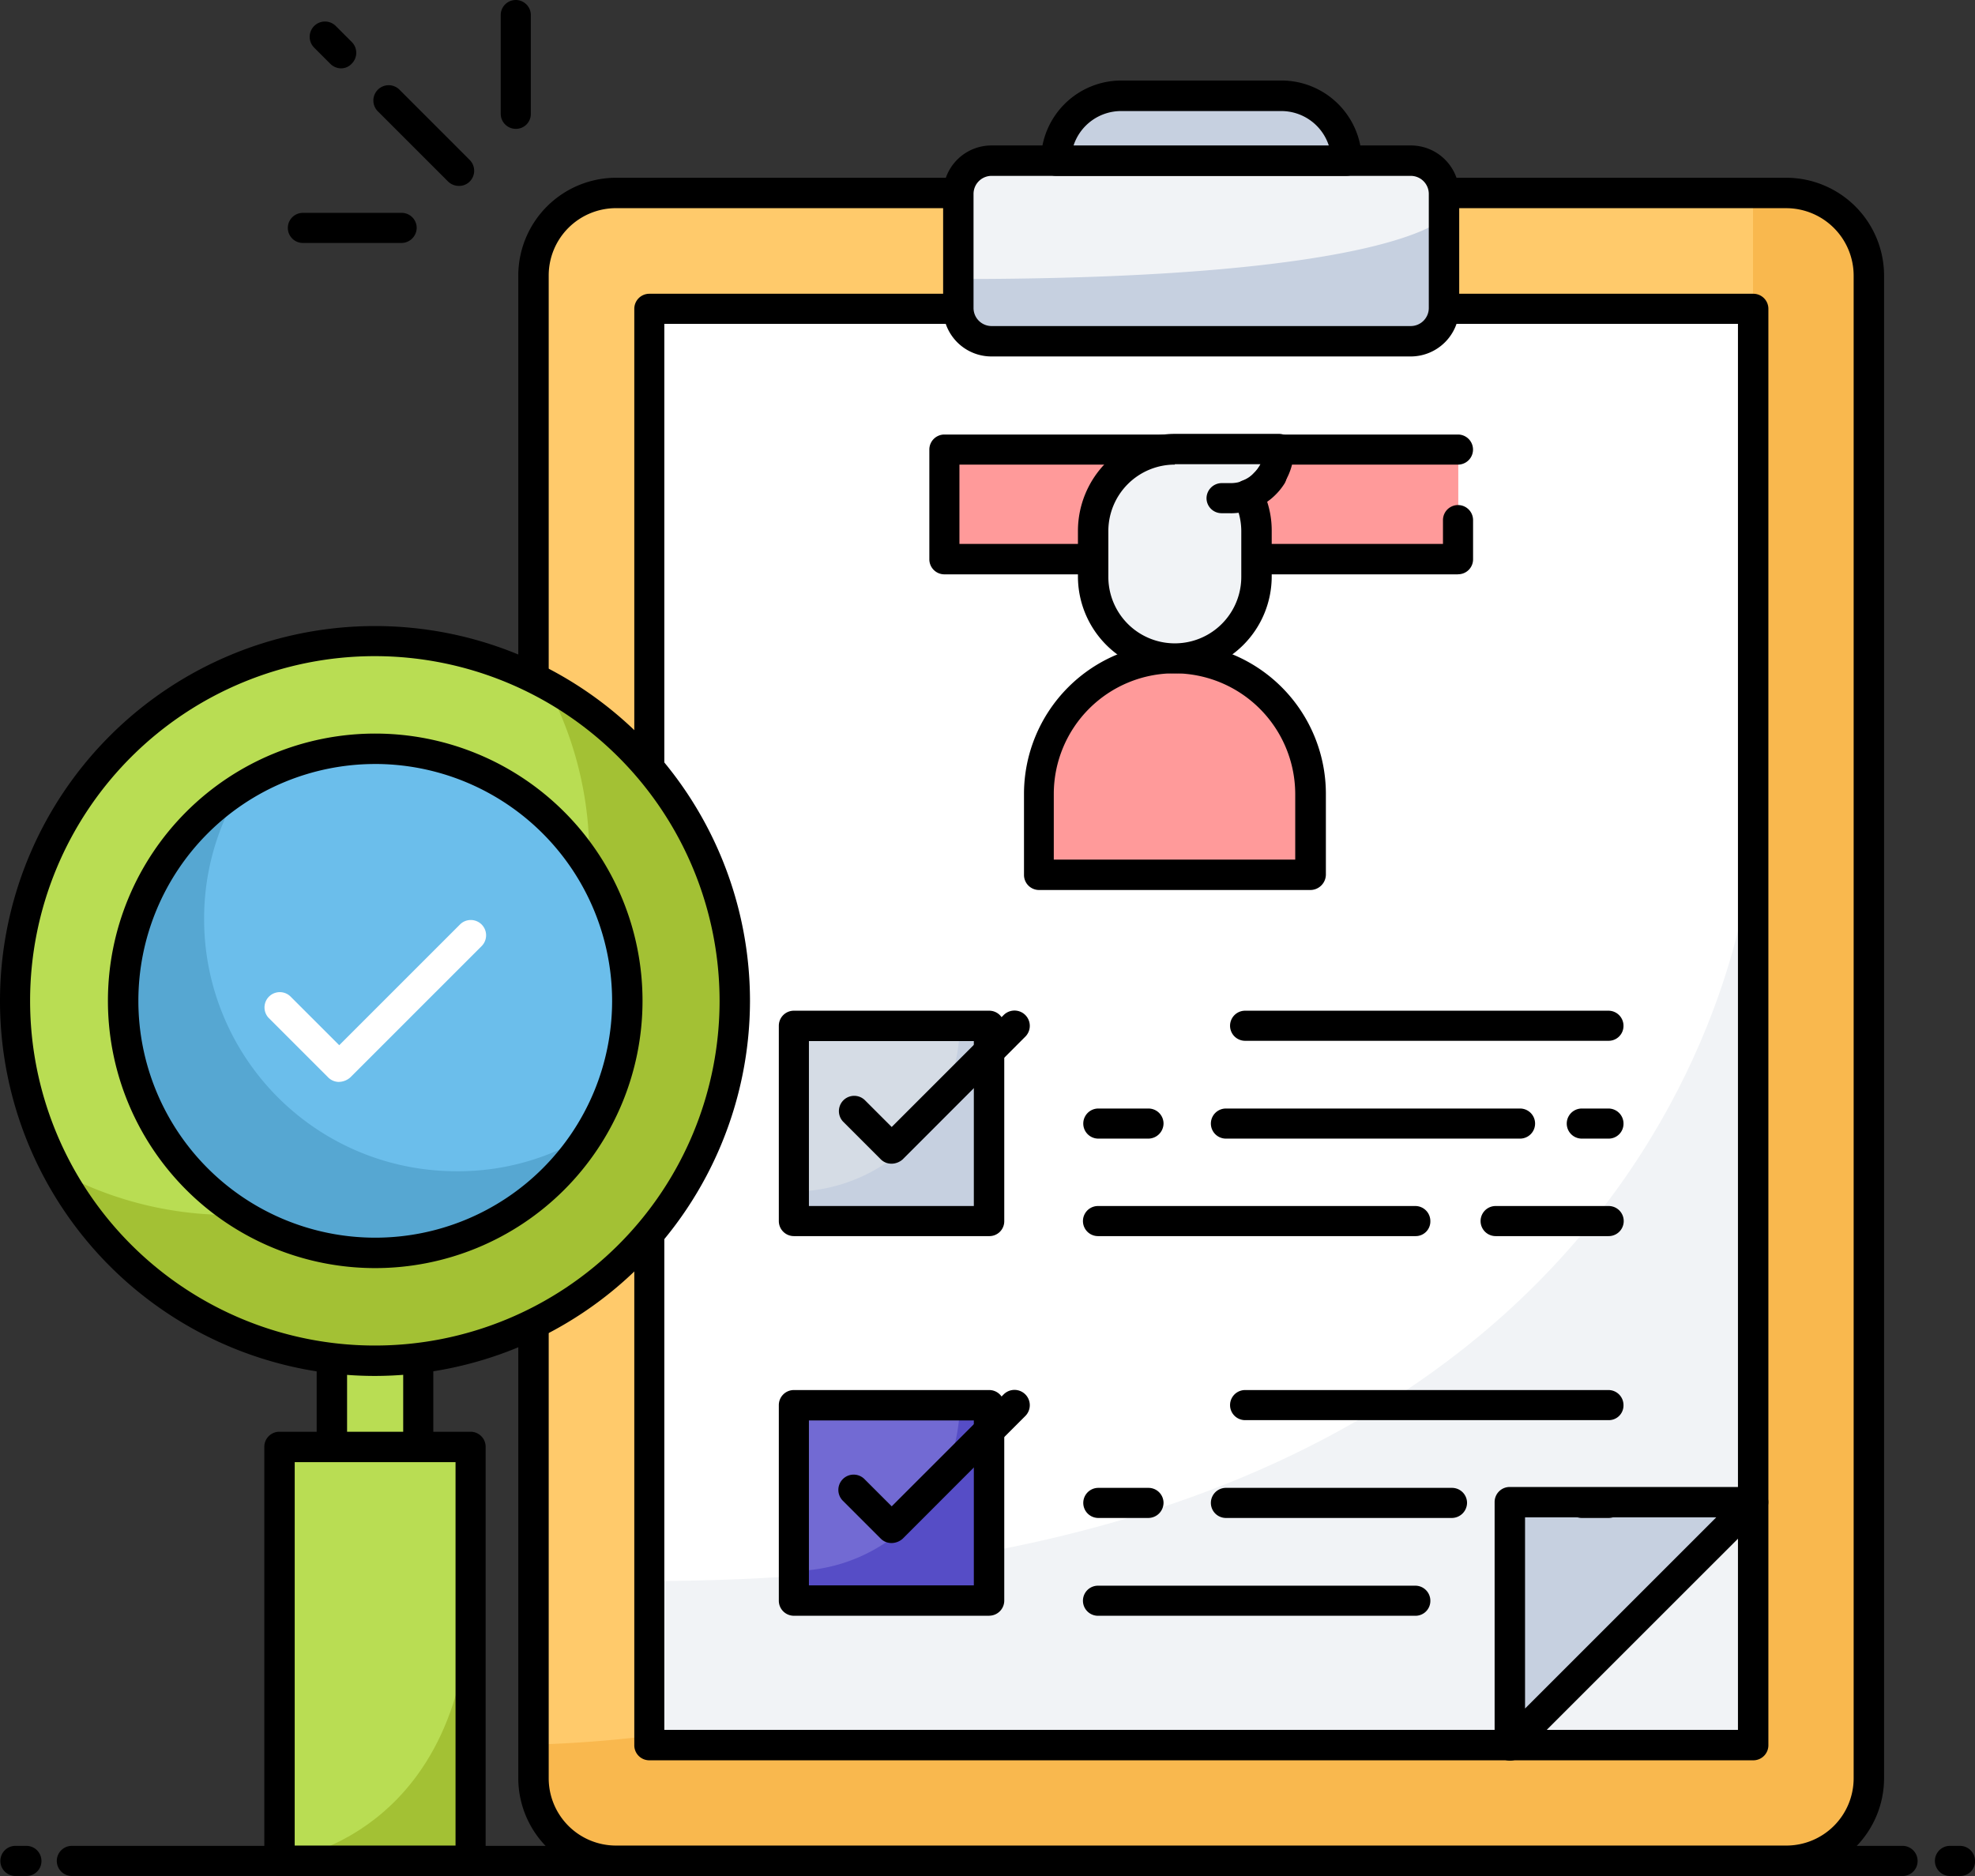 <svg id="inspeccion" xmlns="http://www.w3.org/2000/svg" width="103.281" height="98.116" viewBox="0 0 103.281 98.116">
  <rect x="0" y="0" width="103.281" height="98.116" fill="#333333" stroke="none"/>
  <g id="Grupo_1160817" data-name="Grupo 1160817" transform="translate(0.016 96.541)">
    <g id="Grupo_1160814" data-name="Grupo 1160814" transform="translate(101.165)">
      <path id="Trazado_1015511" data-name="Trazado 1015511" d="M64.522,63.534H64a.787.787,0,0,1,0-1.574h.525a.787.787,0,0,1,.787.787A.767.767,0,0,1,64.522,63.534Z" transform="translate(-63.21 -61.96)"/>
    </g>
    <g id="Grupo_1160815" data-name="Grupo 1160815" transform="translate(2.951)">
      <path id="Trazado_1015512" data-name="Trazado 1015512" d="M99.835,63.534H4.1a.787.787,0,1,1,0-1.574H99.835a.787.787,0,0,1,.787.787A.777.777,0,0,1,99.835,63.534Z" transform="translate(-3.31 -61.96)"/>
    </g>
    <g id="Grupo_1160816" data-name="Grupo 1160816">
      <path id="Trazado_1015513" data-name="Trazado 1015513" d="M2.871,63.534H2.3a.787.787,0,1,1,0-1.574h.574a.787.787,0,0,1,.787.787A.777.777,0,0,1,2.871,63.534Z" transform="translate(-1.51 -61.96)"/>
    </g>
  </g>
  <g id="Grupo_1160868" data-name="Grupo 1160868" transform="translate(15.052 0)">
    <g id="Grupo_1160859" data-name="Grupo 1160859" transform="translate(12.838 10.084)">
      <g id="Grupo_1160858" data-name="Grupo 1160858">
        <g id="Grupo_1160831" data-name="Grupo 1160831">
          <g id="Grupo_1160830" data-name="Grupo 1160830">
            <g id="Grupo_1160829" data-name="Grupo 1160829">
              <g id="Grupo_1160828" data-name="Grupo 1160828">
                <g id="Grupo_1160818" data-name="Grupo 1160818">
                  <path id="Trazado_1015514" data-name="Trazado 1015514" d="M88.358,13.559V92.146a4.325,4.325,0,0,1-4.329,4.329H22.839a4.325,4.325,0,0,1-4.329-4.329V13.559A4.325,4.325,0,0,1,22.839,9.23H84.03a4.346,4.346,0,0,1,4.329,4.329Z" transform="translate(-18.51 -9.23)" fill="#ffca6b"/>
                </g>
                <g id="Grupo_1160819" data-name="Grupo 1160819" transform="translate(0 0.016)">
                  <path id="Trazado_1015515" data-name="Trazado 1015515" d="M88.358,13.552V92.14a4.325,4.325,0,0,1-4.329,4.329H22.839A4.325,4.325,0,0,1,18.51,92.14V90.385c33.629-.918,63.782-28.464,63.782-62.306V9.24h1.722a4.325,4.325,0,0,1,4.345,4.312Z" transform="translate(-18.51 -9.24)" fill="#f9b84e"/>
                </g>
                <g id="Grupo_1160820" data-name="Grupo 1160820" transform="translate(6.067 6.067)">
                  <path id="Trazado_1015516" data-name="Trazado 1015516" d="M22.21,12.93H79.941V88.058H22.21Z" transform="translate(-22.21 -12.93)" fill="#fff"/>
                </g>
                <g id="Grupo_1160821" data-name="Grupo 1160821" transform="translate(6.067 6.067)">
                  <path id="Trazado_1015517" data-name="Trazado 1015517" d="M22.21,12.93H79.941V88.058H22.21Z" transform="translate(-22.21 -12.93)" fill="#fff"/>
                </g>
                <g id="Grupo_1160822" data-name="Grupo 1160822" transform="translate(6.067 33.416)">
                  <path id="Trazado_1015518" data-name="Trazado 1015518" d="M79.941,29.61V77.389H22.21V68.8c51.157-.016,57.584-32.924,57.731-39.187Z" transform="translate(-22.21 -29.61)" fill="#f1f3f6"/>
                </g>
                <g id="Grupo_1160823" data-name="Grupo 1160823" transform="translate(5.28 5.28)">
                  <path id="Trazado_1015519" data-name="Trazado 1015519" d="M80.249,89.152H22.517a.784.784,0,0,1-.787-.787V13.237a.787.787,0,0,1,.787-.787H80.249a.787.787,0,0,1,.787.787V88.365A.787.787,0,0,1,80.249,89.152ZM23.3,87.561H79.445V14.024H23.3Z" transform="translate(-21.73 -12.45)"/>
                </g>
                <g id="Grupo_1160824" data-name="Grupo 1160824" transform="translate(51.075 68.471)">
                  <path id="Trazado_1015520" data-name="Trazado 1015520" d="M62.384,50.99H49.66V63.714Z" transform="translate(-49.66 -50.99)" fill="#c6d0e0"/>
                </g>
                <g id="Grupo_1160827" data-name="Grupo 1160827" transform="translate(20.709 12.642)">
                  <g id="Grupo_1160825" data-name="Grupo 1160825" transform="translate(0.787 0.771)">
                    <path id="Trazado_1015521" data-name="Trazado 1015521" d="M31.62,17.41H58.494v5.739H31.62Z" transform="translate(-31.62 -17.41)" fill="#ff9a9a"/>
                  </g>
                  <g id="Grupo_1160826" data-name="Grupo 1160826">
                    <path id="Trazado_1015522" data-name="Trazado 1015522" d="M58.784,24.253H31.927a.787.787,0,0,1-.787-.787V17.727a.787.787,0,0,1,.787-.787H58.784a.787.787,0,1,1,0,1.574H32.714v4.148H58V21.416a.787.787,0,1,1,1.574,0v2.033a.781.781,0,0,1-.787.8Z" transform="translate(-31.14 -16.94)"/>
                  </g>
                </g>
              </g>
            </g>
          </g>
        </g>
        <g id="Grupo_1160832" data-name="Grupo 1160832" transform="translate(50.271 67.684)">
          <path id="Trazado_1015523" data-name="Trazado 1015523" d="M49.973,64.824a.71.71,0,0,1-.312-.066.805.805,0,0,1-.492-.738V51.3a.787.787,0,0,1,.787-.787H62.681a.805.805,0,0,1,.738.492.785.785,0,0,1-.18.869L50.531,64.578a.734.734,0,0,1-.557.246ZM50.76,52.1v10l10-10Z" transform="translate(-49.17 -50.51)"/>
        </g>
        <g id="Grupo_1160845" data-name="Grupo 1160845" transform="translate(12.838 42.757)">
          <g id="Grupo_1160844" data-name="Grupo 1160844" transform="translate(0 0)">
            <g id="Grupo_1160833" data-name="Grupo 1160833" transform="translate(0.787 0.808)">
              <path id="Trazado_1015524" data-name="Trazado 1015524" d="M26.82,35.8H37.035V46.015H26.82Z" transform="translate(-26.82 -35.8)" fill="#b9dd53"/>
            </g>
            <g id="Grupo_1160834" data-name="Grupo 1160834" transform="translate(0.787 0.808)">
              <path id="Trazado_1015525" data-name="Trazado 1015525" d="M26.82,35.8H37.035V46.015H26.82Z" transform="translate(-26.82 -35.8)" fill="#d5dce5"/>
            </g>
            <g id="Grupo_1160835" data-name="Grupo 1160835" transform="translate(0.787 0.808)">
              <path id="Trazado_1015526" data-name="Trazado 1015526" d="M37.035,35.8V46.015H26.82V44.474A8.752,8.752,0,0,0,35.494,35.8Z" transform="translate(-26.82 -35.8)" fill="#c6d0e0"/>
            </g>
            <g id="Grupo_1160836" data-name="Grupo 1160836" transform="translate(0 0.02)">
              <path id="Trazado_1015527" data-name="Trazado 1015527" d="M37.342,47.109H27.127a.787.787,0,0,1-.787-.787V36.107a.787.787,0,0,1,.787-.787H37.342a.787.787,0,0,1,.787.787V46.322A.777.777,0,0,1,37.342,47.109Zm-9.428-1.574h8.624V36.91H27.914Z" transform="translate(-26.34 -35.32)"/>
            </g>
            <g id="Grupo_1160837" data-name="Grupo 1160837" transform="translate(3.128)">
              <path id="Trazado_1015528" data-name="Trazado 1015528" d="M31.006,43.329a.781.781,0,0,1-.557-.23l-1.968-1.968A.8.8,0,0,1,29.612,40l1.41,1.41,5.87-5.87a.8.8,0,0,1,1.131,1.131L31.6,43.1a.89.89,0,0,1-.59.23Z" transform="translate(-28.247 -35.308)"/>
            </g>
            <g id="Grupo_1160838" data-name="Grupo 1160838" transform="translate(23.594 0.02)">
              <path id="Trazado_1015529" data-name="Trazado 1015529" d="M60.52,36.894h-19a.787.787,0,0,1,0-1.574h19a.787.787,0,0,1,.787.787A.777.777,0,0,1,60.52,36.894Z" transform="translate(-40.73 -35.32)"/>
            </g>
            <g id="Grupo_1160839" data-name="Grupo 1160839" transform="translate(41.204 5.136)">
              <path id="Trazado_1015530" data-name="Trazado 1015530" d="M53.651,40.014H52.257a.787.787,0,1,1,0-1.574h1.394a.787.787,0,0,1,.787.787A.777.777,0,0,1,53.651,40.014Z" transform="translate(-51.47 -38.44)"/>
            </g>
            <g id="Grupo_1160840" data-name="Grupo 1160840" transform="translate(22.594 5.136)">
              <path id="Trazado_1015531" data-name="Trazado 1015531" d="M56.287,40.014H40.907a.787.787,0,1,1,0-1.574h15.38a.787.787,0,1,1,0,1.574Z" transform="translate(-40.12 -38.44)"/>
            </g>
            <g id="Grupo_1160841" data-name="Grupo 1160841" transform="translate(15.921 5.136)">
              <path id="Trazado_1015532" data-name="Trazado 1015532" d="M39.46,40.014H36.837a.787.787,0,1,1,0-1.574H39.46a.787.787,0,0,1,.787.787A.8.8,0,0,1,39.46,40.014Z" transform="translate(-36.05 -38.44)"/>
            </g>
            <g id="Grupo_1160842" data-name="Grupo 1160842" transform="translate(36.695 10.235)">
              <path id="Trazado_1015533" data-name="Trazado 1015533" d="M55.41,43.124h-5.9a.787.787,0,0,1,0-1.574h5.919a.787.787,0,1,1-.016,1.574Z" transform="translate(-48.72 -41.55)"/>
            </g>
            <g id="Grupo_1160843" data-name="Grupo 1160843" transform="translate(15.904 10.235)">
              <path id="Trazado_1015534" data-name="Trazado 1015534" d="M53.42,43.124H36.827a.787.787,0,0,1,0-1.574H53.42a.787.787,0,0,1,.787.787A.767.767,0,0,1,53.42,43.124Z" transform="translate(-36.04 -41.55)"/>
            </g>
          </g>
        </g>
        <g id="Grupo_1160857" data-name="Grupo 1160857" transform="translate(12.838 62.597)">
          <g id="Grupo_1160856" data-name="Grupo 1160856">
            <g id="Grupo_1160846" data-name="Grupo 1160846" transform="translate(0.787 0.808)">
              <path id="Trazado_1015535" data-name="Trazado 1015535" d="M26.82,47.9H37.035V58.115H26.82Z" transform="translate(-26.82 -47.9)" fill="#b9dd53"/>
            </g>
            <g id="Grupo_1160847" data-name="Grupo 1160847" transform="translate(0.787 0.808)">
              <path id="Trazado_1015536" data-name="Trazado 1015536" d="M26.82,47.9H37.035V58.115H26.82Z" transform="translate(-26.82 -47.9)" fill="#726ad3"/>
            </g>
            <g id="Grupo_1160848" data-name="Grupo 1160848" transform="translate(0.787 0.808)">
              <path id="Trazado_1015537" data-name="Trazado 1015537" d="M37.035,47.9V58.115H26.82V56.574A8.752,8.752,0,0,0,35.494,47.9Z" transform="translate(-26.82 -47.9)" fill="#564dc6"/>
            </g>
            <g id="Grupo_1160849" data-name="Grupo 1160849" transform="translate(0 0.02)">
              <path id="Trazado_1015538" data-name="Trazado 1015538" d="M37.342,59.225H27.127a.787.787,0,0,1-.787-.787V48.207a.787.787,0,0,1,.787-.787H37.342a.787.787,0,0,1,.787.787V58.422a.791.791,0,0,1-.787.8Zm-9.428-1.59h8.624V49.01H27.914Z" transform="translate(-26.34 -47.42)"/>
            </g>
            <g id="Grupo_1160850" data-name="Grupo 1160850" transform="translate(3.128)">
              <path id="Trazado_1015539" data-name="Trazado 1015539" d="M31.006,55.429a.781.781,0,0,1-.557-.23l-1.968-1.968A.8.8,0,1,1,29.612,52.1l1.41,1.41,5.87-5.87a.8.8,0,0,1,1.131,1.131L31.6,55.2a.89.89,0,0,1-.59.23Z" transform="translate(-28.247 -47.408)"/>
            </g>
            <g id="Grupo_1160851" data-name="Grupo 1160851" transform="translate(23.594 0.02)">
              <path id="Trazado_1015540" data-name="Trazado 1015540" d="M60.52,48.994h-19a.787.787,0,0,1,0-1.574h19a.787.787,0,0,1,.787.787A.767.767,0,0,1,60.52,48.994Z" transform="translate(-40.73 -47.42)"/>
            </g>
            <g id="Grupo_1160852" data-name="Grupo 1160852" transform="translate(41.204 5.136)">
              <path id="Trazado_1015541" data-name="Trazado 1015541" d="M53.651,52.114H52.257a.787.787,0,1,1,0-1.574h1.394a.787.787,0,0,1,.787.787A.777.777,0,0,1,53.651,52.114Z" transform="translate(-51.47 -50.54)"/>
            </g>
            <g id="Grupo_1160853" data-name="Grupo 1160853" transform="translate(22.594 5.136)">
              <path id="Trazado_1015542" data-name="Trazado 1015542" d="M52.729,52.114H40.907a.787.787,0,1,1,0-1.574H52.729a.787.787,0,0,1,.787.787A.8.8,0,0,1,52.729,52.114Z" transform="translate(-40.12 -50.54)"/>
            </g>
            <g id="Grupo_1160854" data-name="Grupo 1160854" transform="translate(15.921 5.136)">
              <path id="Trazado_1015543" data-name="Trazado 1015543" d="M39.46,52.114H36.837a.787.787,0,1,1,0-1.574H39.46a.787.787,0,0,1,.787.787A.8.8,0,0,1,39.46,52.114Z" transform="translate(-36.05 -50.54)"/>
            </g>
            <g id="Grupo_1160855" data-name="Grupo 1160855" transform="translate(15.904 10.252)">
              <path id="Trazado_1015544" data-name="Trazado 1015544" d="M53.42,55.234H36.827a.787.787,0,0,1,0-1.574H53.42a.787.787,0,0,1,.787.787A.777.777,0,0,1,53.42,55.234Z" transform="translate(-36.04 -53.66)"/>
            </g>
          </g>
        </g>
      </g>
    </g>
    <g id="Grupo_1160866" data-name="Grupo 1160866">
      <g id="Grupo_1160865" data-name="Grupo 1160865">
        <g id="Grupo_1160860" data-name="Grupo 1160860" transform="translate(4.488 4.472)">
          <path id="Trazado_1015545" data-name="Trazado 1015545" d="M17.865,11.058a.81.81,0,0,1-.557-.23L13.651,7.172a.8.8,0,1,1,1.131-1.131L18.439,9.7a.8.8,0,0,1,0,1.131A.779.779,0,0,1,17.865,11.058Z" transform="translate(-13.417 -5.807)"/>
        </g>
        <g id="Grupo_1160863" data-name="Grupo 1160863">
          <g id="Grupo_1160861" data-name="Grupo 1160861" transform="translate(0 11.133)">
            <path id="Trazado_1015546" data-name="Trazado 1015546" d="M11.467,11.444a.787.787,0,1,1,0-1.574h5.165a.787.787,0,0,1,.787.787.8.8,0,0,1-.787.787Z" transform="translate(-10.68 -9.87)"/>
          </g>
          <g id="Grupo_1160862" data-name="Grupo 1160862" transform="translate(11.133)">
            <path id="Trazado_1015547" data-name="Trazado 1015547" d="M18.257,9.819a.787.787,0,0,1-.787-.787V3.867a.787.787,0,1,1,1.574,0V9.032A.777.777,0,0,1,18.257,9.819Z" transform="translate(-17.47 -3.08)"/>
          </g>
        </g>
        <g id="Grupo_1160864" data-name="Grupo 1160864" transform="translate(1.144 1.127)">
          <path id="Trazado_1015548" data-name="Trazado 1015548" d="M13.021,6.215a.81.81,0,0,1-.557-.23l-.853-.853A.8.8,0,0,1,12.742,4l.836.836a.8.8,0,0,1,0,1.131A.76.76,0,0,1,13.021,6.215Z" transform="translate(-11.378 -3.767)"/>
        </g>
      </g>
    </g>
    <g id="Grupo_1160867" data-name="Grupo 1160867" transform="translate(12.051 9.297)">
      <path id="Trazado_1015549" data-name="Trazado 1015549" d="M84.337,97.569H23.146a5.122,5.122,0,0,1-5.116-5.116V13.866A5.122,5.122,0,0,1,23.146,8.75H84.337a5.122,5.122,0,0,1,5.116,5.116V92.453A5.122,5.122,0,0,1,84.337,97.569ZM23.146,10.34a3.52,3.52,0,0,0-3.525,3.525V92.453a3.52,3.52,0,0,0,3.525,3.525H84.337a3.52,3.52,0,0,0,3.525-3.525V13.866a3.53,3.53,0,0,0-3.525-3.525Z" transform="translate(-18.03 -8.75)"/>
    </g>
  </g>
  <g id="Grupo_1160869" data-name="Grupo 1160869" transform="translate(50.124 8.411)">
    <path id="Trazado_1015550" data-name="Trazado 1015550" d="M57.468,9.932v5.985a1.721,1.721,0,0,1-1.722,1.722H33.792a1.721,1.721,0,0,1-1.722-1.722V9.932A1.721,1.721,0,0,1,33.792,8.21H55.73a1.715,1.715,0,0,1,1.738,1.722Z" transform="translate(-32.07 -8.21)" fill="#f1f3f6"/>
  </g>
  <g id="Grupo_1160870" data-name="Grupo 1160870" transform="translate(50.124 11.379)">
    <path id="Trazado_1015551" data-name="Trazado 1015551" d="M57.468,10.02v4.722a1.721,1.721,0,0,1-1.722,1.722H33.792a1.721,1.721,0,0,1-1.722-1.722V13.234c22.791,0,25.4-3.214,25.4-3.214Z" transform="translate(-32.07 -10.02)" fill="#c6d0e0"/>
  </g>
  <g id="Grupo_1160871" data-name="Grupo 1160871" transform="translate(49.32 7.608)">
    <path id="Trazado_1015552" data-name="Trazado 1015552" d="M56.043,18.755H34.105A2.526,2.526,0,0,1,31.58,16.23V10.245A2.526,2.526,0,0,1,34.105,7.72H56.043a2.526,2.526,0,0,1,2.525,2.525V16.23A2.537,2.537,0,0,1,56.043,18.755ZM34.105,9.31a.945.945,0,0,0-.935.935V16.23a.945.945,0,0,0,.935.935H56.043a.945.945,0,0,0,.935-.935V10.245a.945.945,0,0,0-.935-.935Z" transform="translate(-31.58 -7.72)"/>
  </g>
  <g id="Grupo_1160872" data-name="Grupo 1160872" transform="translate(55.223 5.001)">
    <path id="Trazado_1015553" data-name="Trazado 1015553" d="M50.363,9.524H35.18A3.4,3.4,0,0,1,38.574,6.13h8.379a3.4,3.4,0,0,1,3.41,3.394Z" transform="translate(-35.18 -6.13)" fill="#c6d0e0"/>
  </g>
  <g id="Grupo_1160873" data-name="Grupo 1160873" transform="translate(54.436 4.214)">
    <path id="Trazado_1015554" data-name="Trazado 1015554" d="M50.67,10.634H35.487a.787.787,0,0,1-.787-.787,4.206,4.206,0,0,1,4.2-4.2h8.379a4.206,4.206,0,0,1,4.2,4.2.812.812,0,0,1-.8.787ZM36.405,9.044H49.752a2.615,2.615,0,0,0-2.476-1.8H38.9A2.62,2.62,0,0,0,36.405,9.044Z" transform="translate(-34.7 -5.65)"/>
  </g>
  <g id="Grupo_1160893" data-name="Grupo 1160893" transform="translate(0 22.692)">
    <g id="Grupo_1160879" data-name="Grupo 1160879" transform="translate(53.55)">
      <g id="Grupo_1160874" data-name="Grupo 1160874" transform="translate(0.787 11.723)">
        <path id="Trazado_1015555" data-name="Trazado 1015555" d="M48.839,31.17V35.4H34.64V31.17a7.1,7.1,0,0,1,14.2,0Z" transform="translate(-34.64 -24.07)" fill="#ff9a9a"/>
      </g>
      <g id="Grupo_1160875" data-name="Grupo 1160875" transform="translate(0 10.936)">
        <path id="Trazado_1015556" data-name="Trazado 1015556" d="M49.146,36.51h-14.2a.787.787,0,0,1-.787-.787V31.477a7.9,7.9,0,0,1,7.9-7.887,7.893,7.893,0,0,1,7.887,7.887v4.23A.815.815,0,0,1,49.146,36.51ZM35.734,34.92H48.343V31.477a6.326,6.326,0,0,0-6.313-6.3,6.312,6.312,0,0,0-6.313,6.3V34.92Z" transform="translate(-34.16 -23.59)"/>
      </g>
      <g id="Grupo_1160876" data-name="Grupo 1160876" transform="translate(3.624 0.803)">
        <path id="Trazado_1015557" data-name="Trazado 1015557" d="M45.339,19.214a2.126,2.126,0,0,1-.885.574,4.107,4.107,0,0,1,.459,1.886v2.394a4.271,4.271,0,0,1-8.542,0V21.673a4.269,4.269,0,0,1,4.279-4.263h5.444a2.554,2.554,0,0,1-.754,1.8Z" transform="translate(-36.37 -17.41)" fill="#f1f3f6"/>
      </g>
      <g id="Grupo_1160877" data-name="Grupo 1160877" transform="translate(9.543 1.411)">
        <path id="Trazado_1015558" data-name="Trazado 1015558" d="M41.243,20.518h-.475a.787.787,0,0,1-.787-.787.8.8,0,0,1,.787-.787h.475a1.7,1.7,0,0,0,1.459-.8.794.794,0,1,1,1.328.869,3.325,3.325,0,0,1-2.787,1.508Z" transform="translate(-39.98 -17.78)"/>
      </g>
      <g id="Grupo_1160878" data-name="Grupo 1160878" transform="translate(2.82)">
        <path id="Trazado_1015559" data-name="Trazado 1015559" d="M40.946,29.447A5.07,5.07,0,0,1,35.88,24.38V21.986a5.08,5.08,0,0,1,5.066-5.066H46.39a.787.787,0,0,1,.787.787,3.366,3.366,0,0,1-.967,2.361,2.352,2.352,0,0,1-.443.377,4.865,4.865,0,0,1,.246,1.525v2.394A5.073,5.073,0,0,1,40.946,29.447Zm0-10.92A3.478,3.478,0,0,0,37.47,22V24.4a3.476,3.476,0,0,0,6.952,0V22a3.477,3.477,0,0,0-.361-1.525.828.828,0,0,1-.033-.656.792.792,0,0,1,.459-.459,1.441,1.441,0,0,0,.59-.394l.016-.016a1.725,1.725,0,0,0,.328-.443H40.946Z" transform="translate(-35.88 -16.92)"/>
      </g>
    </g>
    <g id="Grupo_1160892" data-name="Grupo 1160892" transform="translate(0 10.051)">
      <g id="Grupo_1160880" data-name="Grupo 1160880" transform="translate(17.347 35.957)">
        <path id="Trazado_1015560" data-name="Trazado 1015560" d="M12.08,44.98h4.525V53.8H12.08Z" transform="translate(-12.08 -44.98)" fill="#b9dd53"/>
      </g>
      <g id="Grupo_1160881" data-name="Grupo 1160881" transform="translate(16.56 35.17)">
        <path id="Trazado_1015561" data-name="Trazado 1015561" d="M16.912,54.9H12.387a.787.787,0,0,1-.787-.787V45.287a.787.787,0,0,1,.787-.787h4.525a.787.787,0,0,1,.787.787v8.821A.767.767,0,0,1,16.912,54.9ZM13.19,53.3h2.935V46.074H13.19Z" transform="translate(-11.6 -44.5)"/>
      </g>
      <g id="Grupo_1160882" data-name="Grupo 1160882" transform="translate(0.803 0.787)">
        <path id="Trazado_1015562" data-name="Trazado 1015562" d="M39.62,42.353A18.815,18.815,0,1,1,20.8,23.53,18.809,18.809,0,0,1,39.62,42.353Z" transform="translate(-1.99 -23.53)" fill="#b9dd53"/>
      </g>
      <g id="Grupo_1160883" data-name="Grupo 1160883" transform="translate(3.05 3.033)">
        <path id="Trazado_1015563" data-name="Trazado 1015563" d="M38.743,41.477A18.819,18.819,0,0,1,3.36,50.4a18.814,18.814,0,0,0,25.5-25.5,18.826,18.826,0,0,1,9.887,16.577Z" transform="translate(-3.36 -24.9)" fill="#a3c134"/>
      </g>
      <g id="Grupo_1160884" data-name="Grupo 1160884" transform="translate(6.427 6.427)">
        <path id="Trazado_1015564" data-name="Trazado 1015564" d="M31.785,40.153A13.183,13.183,0,1,1,18.6,26.97,13.183,13.183,0,0,1,31.785,40.153Z" transform="translate(-5.42 -26.97)" fill="#6bbeeb"/>
      </g>
      <g id="Grupo_1160885" data-name="Grupo 1160885" transform="translate(6.427 8.379)">
        <path id="Trazado_1015565" data-name="Trazado 1015565" d="M29.818,46.327A13.192,13.192,0,1,1,11.651,28.16a13.038,13.038,0,0,0-1.984,6.952A13.183,13.183,0,0,0,22.849,48.295,12.939,12.939,0,0,0,29.818,46.327Z" transform="translate(-5.42 -28.16)" fill="#56a7d2"/>
      </g>
      <g id="Grupo_1160886" data-name="Grupo 1160886">
        <path id="Trazado_1015566" data-name="Trazado 1015566" d="M21.11,62.27A19.61,19.61,0,1,1,40.72,42.66,19.642,19.642,0,0,1,21.11,62.27Zm0-37.646A18.028,18.028,0,1,0,39.13,42.66,18.04,18.04,0,0,0,21.11,24.624Z" transform="translate(-1.5 -23.05)"/>
      </g>
      <g id="Grupo_1160887" data-name="Grupo 1160887" transform="translate(5.64 5.624)">
        <path id="Trazado_1015567" data-name="Trazado 1015567" d="M18.91,54.436A13.978,13.978,0,1,1,32.9,40.466,13.981,13.981,0,0,1,18.91,54.436Zm0-26.365a12.387,12.387,0,1,0,12.4,12.4A12.4,12.4,0,0,0,18.91,28.07Z" transform="translate(-4.94 -26.48)"/>
      </g>
      <g id="Grupo_1160888" data-name="Grupo 1160888" transform="translate(14.609 42.926)">
        <path id="Trazado_1015568" data-name="Trazado 1015568" d="M10.41,49.23h10V70.89h-10Z" transform="translate(-10.41 -49.23)" fill="#b9dd53"/>
      </g>
      <g id="Grupo_1160889" data-name="Grupo 1160889" transform="translate(14.609 42.926)">
        <path id="Trazado_1015569" data-name="Trazado 1015569" d="M10.41,49.23h10V70.873h-10Z" transform="translate(-10.41 -49.23)" fill="#b9dd53"/>
      </g>
      <g id="Grupo_1160890" data-name="Grupo 1160890" transform="translate(14.609 49.992)">
        <path id="Trazado_1015570" data-name="Trazado 1015570" d="M20.412,53.54V68.133h-10S20.412,67.133,20.412,53.54Z" transform="translate(-10.41 -53.54)" fill="#a3c134"/>
      </g>
      <g id="Grupo_1160891" data-name="Grupo 1160891" transform="translate(13.822 42.139)">
        <path id="Trazado_1015571" data-name="Trazado 1015571" d="M20.719,71.984h-10A.787.787,0,0,1,9.93,71.2V49.537a.787.787,0,0,1,.787-.787h10a.787.787,0,0,1,.787.787V71.2A.767.767,0,0,1,20.719,71.984Zm-9.2-1.59h8.411V50.34H11.52Z" transform="translate(-9.93 -48.75)"/>
      </g>
    </g>
  </g>
  <g id="Grupo_1160894" data-name="Grupo 1160894" transform="translate(13.818 48.103)">
    <path id="Trazado_1015572" data-name="Trazado 1015572" d="M13.834,40.9a.81.81,0,0,1-.557-.23l-3.115-3.115a.8.8,0,0,1,1.131-1.131L13.85,38.98l6.329-6.329a.8.8,0,0,1,1.131,1.131l-6.886,6.886a.922.922,0,0,1-.59.23Z" transform="translate(-9.928 -32.417)" fill="#fff"/>
  </g>
</svg>
